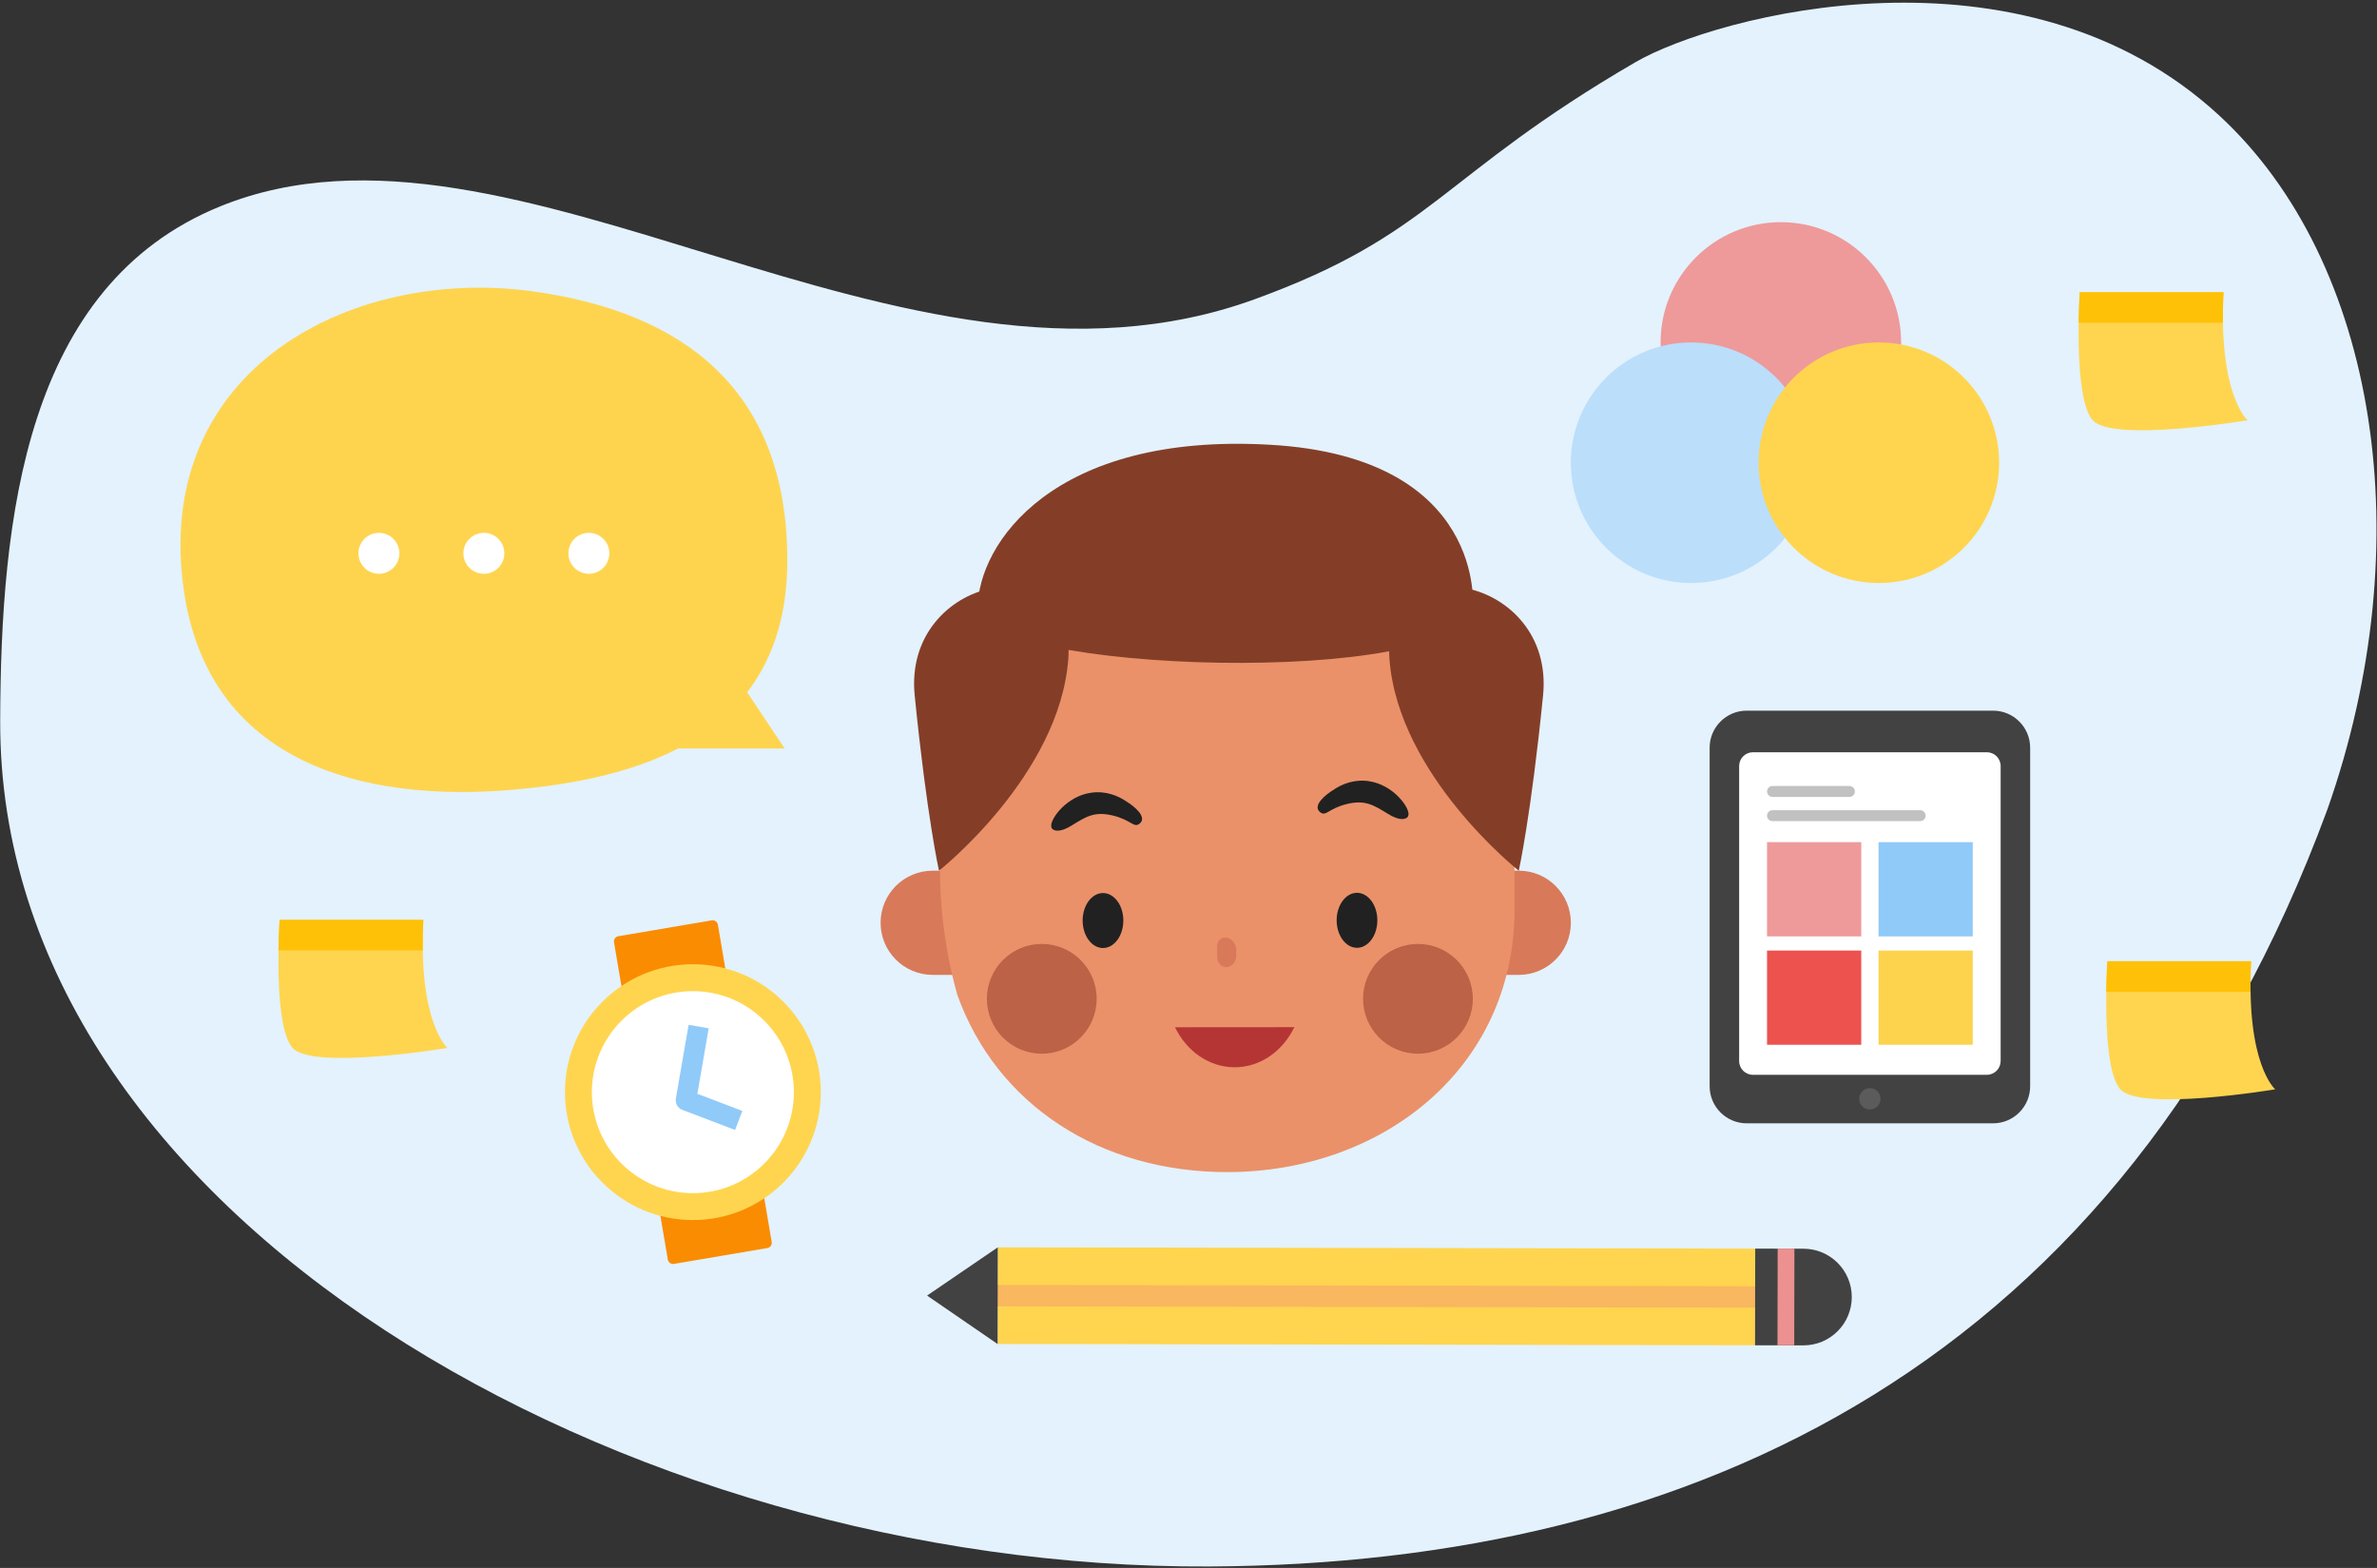<svg width="470" height="310" viewBox="0 0 470 310" fill="none" xmlns="http://www.w3.org/2000/svg">
<rect x="0" y="0" width="470" height="310" fill="#333333" stroke="none"/>
<g clip-path="url(#clip0)">
<path d="M460.186 160.049C478.798 107.302 470.114 51.803 438.883 22.907C399.776 -13.269 339.153 3.123 323.373 12.296C284.532 34.878 283.502 46.297 248.009 59.191C178.177 84.543 101.819 17.162 43.584 40.783C4.939 56.465 0.162 102.489 0.037 142.511C-0.274 240.43 123.717 310.315 239.182 309.711C334.926 309.223 419.756 269.672 460.186 160.049Z" fill="#E3F2FD"/>
<path d="M155.667 111.058C155.8 73.381 130.368 61.091 105.451 57.619C70.739 52.788 32.36 71.747 35.921 112.985C39.207 151.098 72.018 158.753 101.588 156.124C124.303 154.108 155.542 146.907 155.667 111.058Z" fill="#FED44F"/>
<path d="M130.688 147.982H155.143L142.915 129.645L130.688 147.982Z" fill="#FED44F"/>
<path d="M197.287 265.72L346.994 265.977C347.011 265.977 347.029 265.96 347.029 265.942L347.065 246.903C347.065 246.886 347.047 246.868 347.029 246.868L197.323 246.61C197.305 246.61 197.287 246.628 197.287 246.646L197.251 265.684C197.251 265.702 197.269 265.72 197.287 265.72Z" fill="#FFD54F"/>
<path d="M347.038 258.545L197.411 258.288C196.284 258.288 195.245 257.471 195.147 256.352C195.04 255.091 196.026 254.043 197.269 254.043L346.896 254.3C348.024 254.3 349.063 255.117 349.16 256.236C349.267 257.497 348.272 258.545 347.038 258.545Z" fill="#F9B75F"/>
<path d="M356.575 265.996L347.056 265.978C347.038 265.978 347.02 265.96 347.02 265.942L347.056 246.904C347.056 246.886 347.074 246.868 347.091 246.868L356.611 246.886C361.885 246.895 366.156 251.175 366.148 256.458C366.139 261.733 361.859 266.004 356.575 265.996Z" fill="#424242"/>
<path opacity="0.9" d="M354.737 265.987L351.496 265.978C351.478 265.978 351.46 265.96 351.46 265.942L351.496 246.904C351.496 246.886 351.513 246.868 351.531 246.868L354.772 246.877C354.79 246.877 354.808 246.895 354.808 246.913L354.772 265.951C354.772 265.969 354.764 265.987 354.737 265.987Z" fill="#FF9999"/>
<path d="M197.225 246.655L183.354 256.121C183.337 256.139 183.337 256.166 183.354 256.184L197.198 265.694C197.225 265.712 197.251 265.694 197.251 265.667L197.287 246.691C197.287 246.655 197.251 246.638 197.225 246.655Z" fill="#424242"/>
<path d="M152.585 245.545L141.947 182.826C141.85 182.258 141.308 181.876 140.74 181.965L122.269 185.1C121.701 185.197 121.319 185.739 121.408 186.307L132.046 249.026C132.144 249.594 132.686 249.976 133.254 249.887L151.724 246.753C152.301 246.664 152.683 246.122 152.585 245.545Z" fill="#FA8C02"/>
<path d="M137.001 241.221C150.968 241.221 162.291 229.898 162.291 215.931C162.291 201.963 150.968 190.641 137.001 190.641C123.034 190.641 111.711 201.963 111.711 215.931C111.711 229.898 123.034 241.221 137.001 241.221Z" fill="#FFD54F"/>
<path d="M137.001 235.902C148.031 235.902 156.972 226.961 156.972 215.931C156.972 204.901 148.031 195.96 137.001 195.96C125.972 195.96 117.03 204.901 117.03 215.931C117.03 226.961 125.972 235.902 137.001 235.902Z" fill="white"/>
<path d="M145.348 223.407L134.906 219.429C134.009 219.082 133.476 218.15 133.636 217.2L136.158 202.619L140.127 203.312L137.889 216.259L146.778 219.642L145.348 223.407Z" fill="#90CAF9"/>
<path d="M352.126 91.488C365.26 91.488 375.907 80.841 375.907 67.707C375.907 54.574 365.26 43.927 352.126 43.927C338.993 43.927 328.346 54.574 328.346 67.707C328.346 80.841 338.993 91.488 352.126 91.488Z" fill="#EE9A9A"/>
<path d="M334.384 115.268C347.518 115.268 358.165 104.621 358.165 91.487C358.165 78.354 347.518 67.707 334.384 67.707C321.251 67.707 310.604 78.354 310.604 91.487C310.604 104.621 321.251 115.268 334.384 115.268Z" fill="#BBDEFB"/>
<path d="M371.502 115.268C384.636 115.268 395.283 104.621 395.283 91.487C395.283 78.354 384.636 67.707 371.502 67.707C358.369 67.707 347.722 78.354 347.722 91.487C347.722 104.621 358.369 115.268 371.502 115.268Z" fill="#FFD54F"/>
<path d="M395.38 190.925C395.38 190.925 391.527 195.516 390.923 198.579C390.319 201.643 391.527 208.747 391.527 208.747C391.527 208.747 392.006 200.932 392.61 198.579C393.214 196.217 395.38 190.925 395.38 190.925Z" fill="#D87755"/>
<path d="M345.378 140.505H394.084C398.133 140.505 401.419 143.79 401.419 147.84V214.759C401.419 218.808 398.133 222.094 394.084 222.094H345.378C341.328 222.094 338.043 218.808 338.043 214.759V147.84C338.043 143.79 341.328 140.505 345.378 140.505Z" fill="#424242"/>
<path d="M392.858 212.503H346.603C345.102 212.503 343.877 211.287 343.877 209.777V151.454C343.877 149.953 345.093 148.728 346.603 148.728H392.858C394.359 148.728 395.585 149.944 395.585 151.454V209.777C395.576 211.278 394.359 212.503 392.858 212.503Z" fill="white"/>
<path d="M368.021 166.505H349.391V185.135H368.021V166.505Z" fill="#EE9A9A"/>
<path d="M390.07 166.505H371.44V185.135H390.07V166.505Z" fill="#90CAF9"/>
<path d="M368.021 187.933H349.391V206.563H368.021V187.933Z" fill="#ED524F"/>
<path d="M390.07 187.933H371.44V206.563H390.07V187.933Z" fill="#FDD34E"/>
<path d="M379.681 160.191H350.466C349.871 160.191 349.391 160.671 349.391 161.266C349.391 161.861 349.871 162.34 350.466 162.34H379.681C380.276 162.34 380.755 161.861 380.755 161.266C380.755 160.68 380.267 160.191 379.681 160.191Z" fill="#C1C1C1"/>
<path d="M365.677 155.396H350.483C349.88 155.396 349.4 155.885 349.4 156.48C349.4 157.084 349.889 157.563 350.483 157.563H365.677C366.281 157.563 366.76 157.075 366.76 156.48C366.76 155.885 366.272 155.396 365.677 155.396Z" fill="#C1C1C1"/>
<path d="M369.726 219.358C370.893 219.358 371.84 218.411 371.84 217.244C371.84 216.077 370.893 215.131 369.726 215.131C368.559 215.131 367.613 216.077 367.613 217.244C367.613 218.411 368.559 219.358 369.726 219.358Z" fill="#5B5B5B"/>
<path d="M300.303 192.745H285.039C279.346 192.745 274.738 188.136 274.738 182.444C274.738 176.752 279.346 172.144 285.039 172.144H300.303C305.995 172.144 310.604 176.752 310.604 182.444C310.604 188.136 305.995 192.745 300.303 192.745Z" fill="#D87A59"/>
<path d="M199.685 192.745H184.42C178.728 192.745 174.119 188.136 174.119 182.444C174.119 176.752 178.728 172.144 184.42 172.144H199.685C205.377 172.144 209.985 176.752 209.985 182.444C209.985 188.136 205.377 192.745 199.685 192.745Z" fill="#D87A59"/>
<path d="M189.286 196.688C197.083 218.444 217.56 231.764 242.734 231.737C273.201 231.71 299.504 211.286 299.468 179.701L299.451 165.448C299.415 131.003 280.545 103.848 247.325 103.884H239.245C209.737 103.91 185.841 127.993 185.867 158.584L185.885 172.534C185.903 172.526 185.601 183.661 189.286 196.688Z" fill="#EA916A"/>
<path d="M268.318 187.391C270.539 187.391 272.34 184.957 272.34 181.956C272.34 178.955 270.539 176.521 268.318 176.521C266.096 176.521 264.295 178.955 264.295 181.956C264.295 184.957 266.096 187.391 268.318 187.391Z" fill="#212121"/>
<path d="M255.93 203.081C253.648 207.805 249.226 211.011 244.138 211.011C239.049 211.011 234.618 207.823 232.336 203.099L255.93 203.081Z" fill="#B53535"/>
<path d="M242.193 185.339C243.436 185.339 244.448 186.475 244.448 187.879V188.962C244.448 190.205 243.56 191.217 242.45 191.217C241.474 191.217 240.674 190.32 240.674 189.211V187.044C240.674 186.103 241.349 185.339 242.193 185.339Z" fill="#D87A59"/>
<path d="M218.093 187.434C220.314 187.434 222.115 185.001 222.115 182C222.115 178.999 220.314 176.565 218.093 176.565C215.871 176.565 214.07 178.999 214.07 182C214.07 185.001 215.871 187.434 218.093 187.434Z" fill="#212121"/>
<path d="M278.503 160.893C278.485 159.366 275.368 155.139 270.653 154.446C267.705 154.011 265.201 155.077 263.558 156.231C262.377 156.95 259.251 159.286 261.098 160.635C262.208 161.444 262.732 159.827 266.346 158.957C269.969 158.087 271.603 159.179 274.489 160.937C277.375 162.696 278.263 161.594 278.263 161.594C278.405 161.479 278.503 161.266 278.503 160.893Z" fill="#212121"/>
<path d="M207.854 163.201C207.872 161.674 210.971 157.438 215.695 156.737C218.643 156.293 221.147 157.358 222.79 158.504C223.971 159.223 227.097 161.55 225.259 162.899C224.149 163.708 223.625 162.091 220.002 161.23C216.379 160.369 214.745 161.461 211.868 163.228C208.982 164.995 208.103 163.894 208.103 163.894C207.943 163.787 207.845 163.574 207.854 163.201Z" fill="#212121"/>
<path d="M280.368 208.329C286.361 208.329 291.219 203.471 291.219 197.478C291.219 191.485 286.361 186.627 280.368 186.627C274.375 186.627 269.516 191.485 269.516 197.478C269.516 203.471 274.375 208.329 280.368 208.329Z" fill="#BC6246"/>
<path d="M205.989 208.329C211.982 208.329 216.841 203.471 216.841 197.478C216.841 191.485 211.982 186.627 205.989 186.627C199.996 186.627 195.138 191.485 195.138 197.478C195.138 203.471 199.996 208.329 205.989 208.329Z" fill="#BC6246"/>
<path d="M300.303 172.152C300.303 172.152 276.496 153.345 274.738 130.346C272.98 107.347 307.487 113.687 305.107 137.485C302.727 161.283 300.303 172.152 300.303 172.152Z" fill="#843E28"/>
<path d="M185.663 172.152C185.663 172.152 209.47 153.345 211.229 130.346C212.978 107.347 178.479 113.687 180.859 137.485C183.239 161.283 185.663 172.152 185.663 172.152Z" fill="#843E28"/>
<path d="M291.219 120.294C291.219 120.294 294.131 90.422 251.188 87.936C208.245 85.449 193.318 107.534 193.318 120.294C193.318 133.054 287.995 136.162 291.219 120.294Z" fill="#843E28"/>
<path d="M74.922 113.447C77.158 113.447 78.971 111.634 78.971 109.398C78.971 107.162 77.158 105.349 74.922 105.349C72.686 105.349 70.873 107.162 70.873 109.398C70.873 111.634 72.686 113.447 74.922 113.447Z" fill="white"/>
<path d="M95.674 113.447C97.911 113.447 99.724 111.634 99.724 109.398C99.724 107.162 97.911 105.349 95.674 105.349C93.438 105.349 91.625 107.162 91.625 109.398C91.625 111.634 93.438 113.447 95.674 113.447Z" fill="white"/>
<path d="M116.435 113.447C118.672 113.447 120.485 111.634 120.485 109.398C120.485 107.162 118.672 105.349 116.435 105.349C114.199 105.349 112.386 107.162 112.386 109.398C112.386 111.634 114.199 113.447 116.435 113.447Z" fill="white"/>
<path d="M83.722 181.858H55.297C55.297 181.858 53.894 202.726 57.846 207.184C61.806 211.642 88.472 207.184 88.472 207.184C88.472 207.184 82.647 202.238 83.722 181.858Z" fill="#FFD54F"/>
<path d="M83.597 187.914C83.571 186.058 83.589 184.069 83.704 181.867H55.279C55.279 181.867 55.111 184.416 55.057 187.914H83.597Z" fill="#FFC107"/>
<path d="M439.665 57.762H411.24C411.24 57.762 409.837 78.629 413.789 83.087C417.749 87.545 444.415 83.087 444.415 83.087C444.415 83.087 438.59 78.132 439.665 57.762Z" fill="#FFD54F"/>
<path d="M439.541 63.809C439.514 61.953 439.532 59.964 439.647 57.762H411.222C411.222 57.762 411.054 60.31 411 63.809H439.541Z" fill="#FFC107"/>
<path d="M445.127 190.046H416.702C416.702 190.046 415.299 210.914 419.25 215.371C423.211 219.829 449.877 215.371 449.877 215.371C449.877 215.371 444.043 210.425 445.127 190.046Z" fill="#FFD54F"/>
<path d="M444.992 196.093C444.966 194.237 444.984 192.248 445.099 190.046H416.674C416.674 190.046 416.506 192.594 416.452 196.093H444.992Z" fill="#FFC107"/>
</g>
<defs>
<clipPath id="clip0">
<rect width="469.863" height="309.19" fill="white" transform="translate(0.037 0.53)"/>
</clipPath>
</defs>
</svg>
